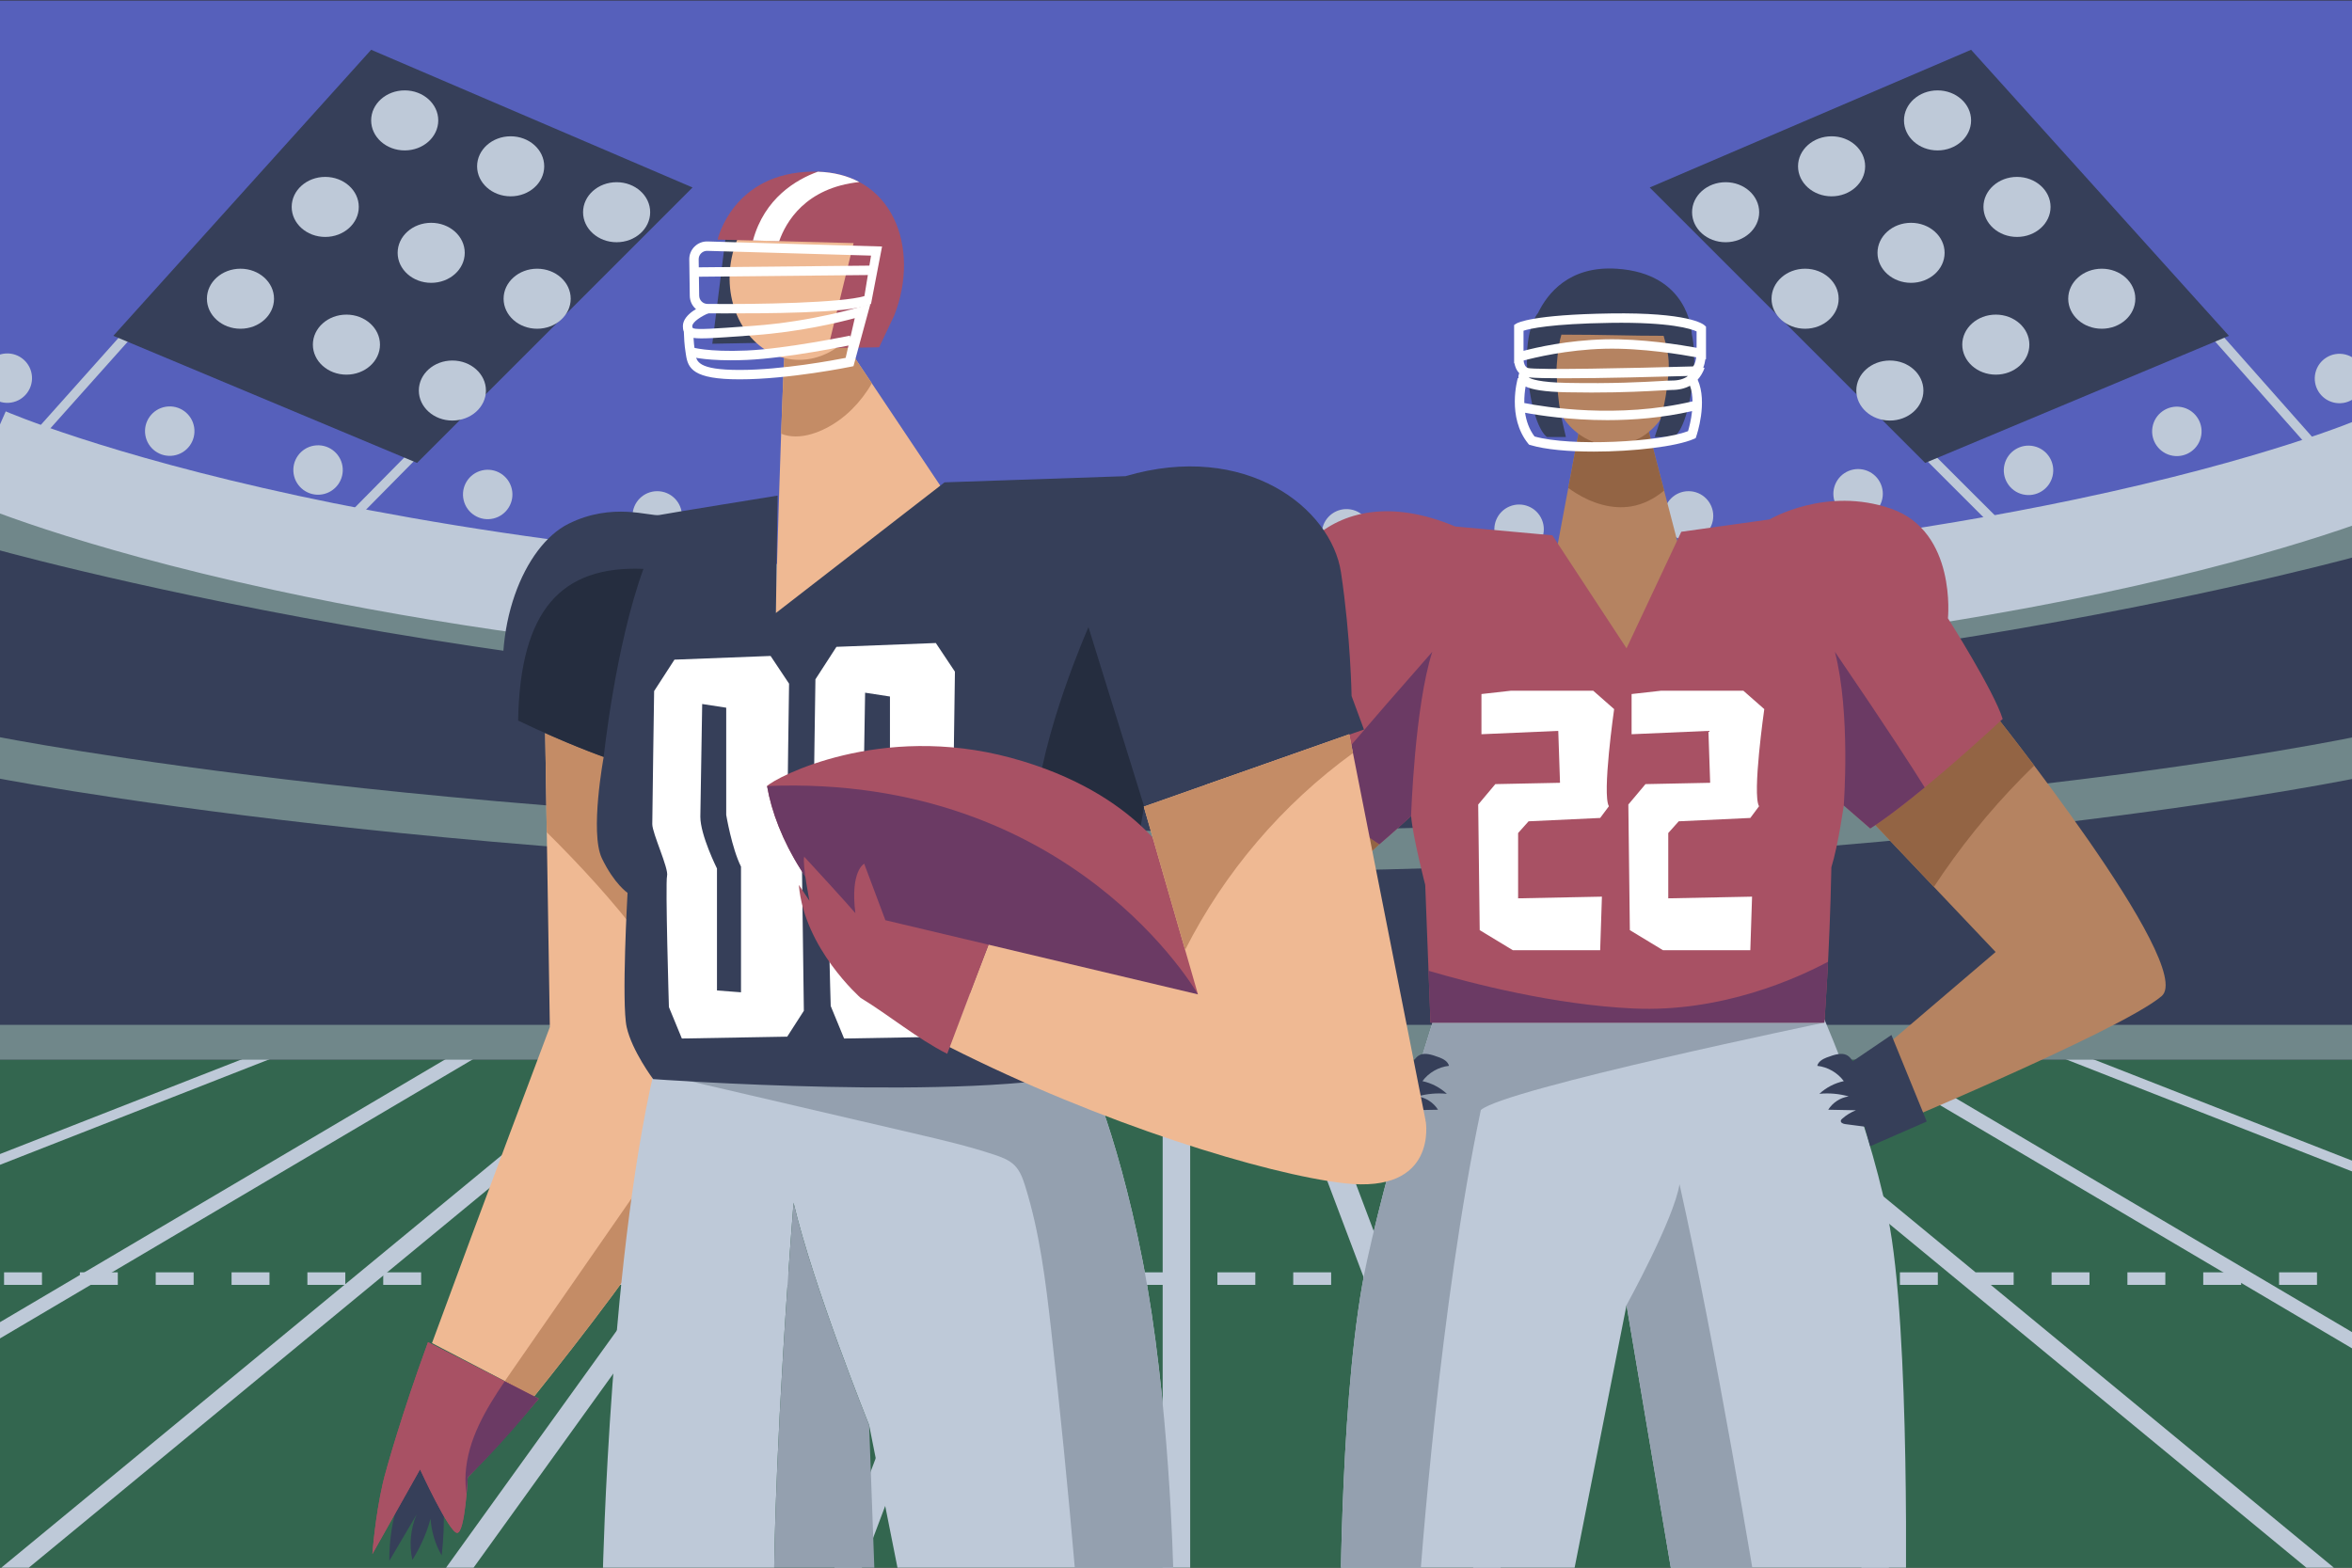 <?xml version="1.0" encoding="utf-8"?>
<!-- Generator: Adobe Illustrator 27.5.0, SVG Export Plug-In . SVG Version: 6.00 Build 0)  -->
<svg version="1.1" xmlns="http://www.w3.org/2000/svg" xmlns:xlink="http://www.w3.org/1999/xlink" x="0px" y="0px"
	 viewBox="0 0 750 500" style="enable-background:new 0 0 750 500;" xml:space="preserve">
<rect x="0" y="0" width="750" height="500" fill="#333333" stroke="none"/>
<g id="BACKGROUND">
	<g>
		<defs>
			<rect id="SVGID_1_" width="750" height="500"/>
		</defs>
		<clipPath id="SVGID_00000057846208592866918880000018337270080125563799_">
			<use xlink:href="#SVGID_1_"  style="overflow:visible;"/>
		</clipPath>
		
			<rect x="-1.782" y="0.16" style="clip-path:url(#SVGID_00000057846208592866918880000018337270080125563799_);fill:#5660BB;" width="754.958" height="270.196"/>
		<path style="clip-path:url(#SVGID_00000057846208592866918880000018337270080125563799_);fill:#363F59;" d="M-29.185,152.152
			c0,0,138.528,70.418,408.825,63.928c233.131-9.869,379.542-47.035,379.542-47.035l-7.884,168.936H-2.156L-29.185,152.152z"/>
		<g style="clip-path:url(#SVGID_00000057846208592866918880000018337270080125563799_);">
			<g>
				<polygon style="fill:#BEC9D8;" points="107.024,172.358 104.903,170.237 212.871,60.843 119.275,21 11.358,141.881 
					9.108,139.897 118.471,17.375 218.102,59.855 				"/>
				<polygon style="fill:#363F59;" points="36.137,107.102 132.993,147.647 220.84,59.8 118.352,15.877 				"/>
				<ellipse style="fill:#BEC9D8;" cx="129.051" cy="38.401" rx="10.699" ry="9.573"/>
				<ellipse style="fill:#BEC9D8;" cx="162.838" cy="53.043" rx="10.699" ry="9.573"/>
				<ellipse style="fill:#BEC9D8;" cx="196.626" cy="67.684" rx="10.699" ry="9.573"/>
				<ellipse style="fill:#BEC9D8;" cx="103.711" cy="65.994" rx="10.699" ry="9.573"/>
				<ellipse style="fill:#BEC9D8;" cx="137.498" cy="80.635" rx="10.699" ry="9.573"/>
				<ellipse style="fill:#BEC9D8;" cx="171.285" cy="95.276" rx="10.699" ry="9.573"/>
				<ellipse style="fill:#BEC9D8;" cx="76.681" cy="95.276" rx="10.699" ry="9.573"/>
				<ellipse style="fill:#BEC9D8;" cx="110.468" cy="109.918" rx="10.699" ry="9.573"/>
				<ellipse style="fill:#BEC9D8;" cx="144.255" cy="124.559" rx="10.699" ry="9.573"/>
			</g>
			<g>
				<polygon style="fill:#BEC9D8;" points="639.866,172.358 641.987,170.237 533.331,61.688 627.772,20.155 735.532,141.881 
					737.782,139.897 628.576,16.53 528.1,60.7 				"/>
				<polygon style="fill:#363F59;" points="710.753,107.102 613.897,147.647 526.05,59.8 628.538,15.877 				"/>
				<ellipse style="fill:#BEC9D8;" cx="617.839" cy="38.401" rx="10.699" ry="9.573"/>
				<ellipse style="fill:#BEC9D8;" cx="584.052" cy="53.043" rx="10.699" ry="9.573"/>
				<ellipse style="fill:#BEC9D8;" cx="550.264" cy="67.684" rx="10.699" ry="9.573"/>
				<ellipse style="fill:#BEC9D8;" cx="643.179" cy="65.994" rx="10.699" ry="9.573"/>
				<ellipse style="fill:#BEC9D8;" cx="609.392" cy="80.635" rx="10.699" ry="9.573"/>
				<ellipse style="fill:#BEC9D8;" cx="575.605" cy="95.276" rx="10.699" ry="9.573"/>
				<ellipse style="fill:#BEC9D8;" cx="670.209" cy="95.276" rx="10.699" ry="9.573"/>
				<ellipse style="fill:#BEC9D8;" cx="636.422" cy="109.918" rx="10.699" ry="9.573"/>
				<ellipse style="fill:#BEC9D8;" cx="602.635" cy="124.559" rx="10.699" ry="9.573"/>
			</g>
		</g>
		<g style="clip-path:url(#SVGID_00000057846208592866918880000018337270080125563799_);">
			<rect x="-2.156" y="337.981" style="fill:#33664F;" width="753.454" height="163.305"/>
			<g>
				<rect x="370.748" y="335.728" style="fill:#BEC9D8;" width="8.772" height="164.431"/>
				<polygon style="fill:#BEC9D8;" points="274.78,500.159 266.008,500.159 328.07,335.728 336.842,335.728 				"/>
				<polygon style="fill:#BEC9D8;" points="150.894,500.159 142.122,500.159 260.495,335.728 269.268,335.728 				"/>
				<polygon style="fill:#BEC9D8;" points="8.988,500.159 0.216,500.159 199.679,335.728 208.451,335.728 				"/>
				<polygon style="fill:#BEC9D8;" points="-93.619,482.139 -102.391,482.139 145.619,335.728 154.391,335.728 				"/>
				<polygon style="fill:#BEC9D8;" points="-29.423,383.03 -38.195,383.03 82.55,335.728 91.322,335.728 				"/>
				<polygon style="fill:#BEC9D8;" points="469.857,500.159 478.629,500.159 416.568,335.728 407.795,335.728 				"/>
				<polygon style="fill:#BEC9D8;" points="593.743,500.159 602.516,500.159 484.142,335.728 475.37,335.728 				"/>
				<polygon style="fill:#BEC9D8;" points="735.649,500.159 744.422,500.159 544.959,335.728 536.186,335.728 				"/>
				<polygon style="fill:#BEC9D8;" points="838.256,482.139 847.028,482.139 599.018,335.728 590.246,335.728 				"/>
				<polygon style="fill:#BEC9D8;" points="774.06,383.03 782.833,383.03 662.088,335.728 653.315,335.728 				"/>
				<g>
					<rect x="-16.797" y="405.808" style="fill:#BEC9D8;" width="6" height="4"/>
					<path style="fill:#BEC9D8;" d="M738.838,409.808h-12.091v-4h12.091V409.808z M714.656,409.808h-12.091v-4h12.091V409.808z
						 M690.475,409.808h-12.091v-4h12.091V409.808z M666.293,409.808h-12.092v-4h12.092V409.808z M642.11,409.808h-12.091v-4h12.091
						V409.808z M617.929,409.808h-12.091v-4h12.091V409.808z M593.747,409.808h-12.091v-4h12.091V409.808z M569.565,409.808h-12.091
						v-4h12.091V409.808z M545.384,409.808h-12.091v-4h12.091V409.808z M521.202,409.808h-12.091v-4h12.091V409.808z
						 M497.02,409.808H484.93v-4h12.091V409.808z M472.839,409.808h-12.091v-4h12.091V409.808z M448.656,409.808h-12.091v-4h12.091
						V409.808z M424.475,409.808h-12.091v-4h12.091V409.808z M400.293,409.808h-12.091v-4h12.091V409.808z M376.111,409.808h-12.091
						v-4h12.091V409.808z M351.93,409.808h-12.091v-4h12.091V409.808z M327.748,409.808h-12.091v-4h12.091V409.808z
						 M303.566,409.808h-12.091v-4h12.091V409.808z M279.384,409.808h-12.091v-4h12.091V409.808z M255.203,409.808h-12.091v-4
						h12.091V409.808z M231.021,409.808H218.93v-4h12.091V409.808z M206.839,409.808h-12.091v-4h12.091V409.808z M182.657,409.808
						h-12.091v-4h12.091V409.808z M158.476,409.808h-12.091v-4h12.091V409.808z M134.294,409.808h-12.091v-4h12.091V409.808z
						 M110.112,409.808H98.021v-4h12.091V409.808z M85.93,409.808H73.839v-4H85.93V409.808z M61.749,409.808H49.658v-4h12.091
						V409.808z M37.566,409.808H25.476v-4h12.091V409.808z M13.385,409.808H1.294v-4h12.091V409.808z"/>
					<rect x="750.93" y="405.808" style="fill:#BEC9D8;" width="6" height="4"/>
				</g>
			</g>
		</g>
		<g style="clip-path:url(#SVGID_00000057846208592866918880000018337270080125563799_);">
			<circle style="fill:#BEC9D8;" cx="374.008" cy="171.298" r="7.884"/>
			<g>
				
					<ellipse transform="matrix(0.161 -0.987 0.987 0.161 192.312 566.47)" style="fill:#BEC9D8;" cx="429.194" cy="170.171" rx="7.884" ry="7.884"/>
				
					<ellipse transform="matrix(0.923 -0.385 0.385 0.923 -27.76 199.256)" style="fill:#BEC9D8;" cx="484.379" cy="169.045" rx="7.884" ry="7.884"/>
				<circle style="fill:#BEC9D8;" cx="538.439" cy="164.54" r="7.884"/>
				
					<ellipse transform="matrix(0.923 -0.385 0.385 0.923 -15.117 239.964)" style="fill:#BEC9D8;" cx="592.498" cy="157.783" rx="7.884" ry="7.884"/>
				
					<ellipse transform="matrix(0.231 -0.973 0.973 0.231 351.644 744.485)" style="fill:#BEC9D8;" cx="646.558" cy="149.899" rx="7.884" ry="7.884"/>
				
					<ellipse transform="matrix(0.161 -0.987 0.987 0.161 446.716 800.285)" style="fill:#BEC9D8;" cx="693.86" cy="137.51" rx="7.884" ry="7.884"/>
				
					<ellipse transform="matrix(0.231 -0.973 0.973 0.231 456.399 818.393)" style="fill:#BEC9D8;" cx="745.667" cy="120.617" rx="7.884" ry="7.884"/>
			</g>
			<g>
				
					<ellipse transform="matrix(0.987 -0.161 0.161 0.987 -23.188 53.404)" style="fill:#BEC9D8;" cx="318.822" cy="170.171" rx="7.884" ry="7.884"/>
				
					<ellipse transform="matrix(0.395 -0.919 0.919 0.395 4.158 344.406)" style="fill:#BEC9D8;" cx="263.637" cy="169.045" rx="7.884" ry="7.884"/>
				<circle style="fill:#BEC9D8;" cx="209.577" cy="164.54" r="7.884"/>
				
					<ellipse transform="matrix(0.973 -0.23 0.23 0.973 -32.091 39.951)" style="fill:#BEC9D8;" cx="155.518" cy="157.783" rx="7.884" ry="7.884"/>
				
					<ellipse transform="matrix(0.987 -0.16 0.16 0.987 -22.701 18.188)" style="fill:#BEC9D8;" cx="101.458" cy="149.899" rx="7.884" ry="7.884"/>
				
					<ellipse transform="matrix(0.987 -0.16 0.16 0.987 -21.328 10.45)" style="fill:#BEC9D8;" cx="54.156" cy="137.51" rx="7.884" ry="7.884"/>
				
					<ellipse transform="matrix(0.987 -0.16 0.16 0.987 -19.29 1.934)" style="fill:#BEC9D8;" cx="2.349" cy="120.617" rx="7.884" ry="7.884"/>
			</g>
		</g>
		<g style="clip-path:url(#SVGID_00000057846208592866918880000018337270080125563799_);">
			<path style="fill:#70878A;" d="M379.64,278.033c-231.111,0-382.71-30.233-384.214-30.539l2.585-12.74
				c1.493,0.303,151.932,30.279,381.629,30.279c229.631,0,371.137-29.96,372.539-30.262l2.744,12.707
				C753.509,247.784,610.791,278.033,379.64,278.033z"/>
			<path style="fill:#70878A;" d="M379.64,223.974c-210.224,0-383.008-49.313-384.729-49.811l3.614-12.487
				c1.704,0.493,172.819,49.298,381.115,49.298c204.964,0,370.479-46.582,372.126-47.052l3.571,12.5
				C753.672,176.897,586.511,223.974,379.64,223.974z"/>
			<path style="fill:#BEC9D8;" d="M379.64,216.08c-74.614,0-185.919-4.848-292.446-27.945
				c-64.429-13.969-96.526-27.972-97.861-28.561l12.5-28.368c0.308,0.135,31.445,13.617,93.297,26.929
				c57.118,12.293,152.842,26.945,284.511,26.945c72.661,0,180.612-4.48,282.258-25.827c60.749-12.758,90.776-25.678,91.072-25.807
				l12.445,28.392c-1.29,0.566-32.316,14.029-95.656,27.439C612.005,201.504,514.79,216.08,379.64,216.08z"/>
			<rect x="-2.156" y="326.868" style="fill:#70878A;" width="753.454" height="11.113"/>
		</g>
	</g>
</g>
<g id="OBJECTS">
	<g>
		<defs>
			<rect id="SVGID_00000036972308975873918780000008832961307714041274_" x="112.721" y="23.76" width="584.518" height="476.399"/>
		</defs>
		<clipPath id="SVGID_00000181779406177678814620000015526010657368457873_">
			<use xlink:href="#SVGID_00000036972308975873918780000008832961307714041274_"  style="overflow:visible;"/>
		</clipPath>
		<g style="clip-path:url(#SVGID_00000181779406177678814620000015526010657368457873_);">
			<g>
				<path style="fill:#B58361;" d="M595.25,260.271l41.108,43.36l-46.176,39.418l5.631,19.146c0,0,80.4-33.371,93.478-44.487
					c11.262-9.573-55.186-92.351-55.186-92.351L595.25,260.271z"/>
				<path style="fill:#936444;" d="M634.105,225.357L595.25,260.27l21.424,22.598c0.982-1.49,1.972-2.975,2.986-4.444
					c8.51-12.336,18.245-23.822,28.999-34.259C640.338,233.123,634.105,225.357,634.105,225.357z"/>
			</g>
			<g>
				<path style="fill:#BEC9D8;" d="M458.975,319.398c0,0-14.641,44.486-23.088,82.779c-8.447,38.292-8.447,110.934-8.447,110.934
					h72.079l19.146-96.857l16.894,100.235h72.079c0,0,1.689-92.915-5.631-128.391c-7.321-35.477-22.525-68.138-22.525-68.138
					L458.975,319.398z"/>
				<g>
					<path style="fill:#94A0AF;" d="M494.587,319.564l-35.612-0.166c0,0-14.641,44.486-23.088,82.779
						c-8.447,38.292-8.447,110.935-8.447,110.935h24.647c1.003-14.558,7.076-96.924,20.121-159.081
						c7.602-6.757,109.527-27.874,109.527-27.874L494.587,319.564z"/>
					<path style="fill:#94A0AF;" d="M535.559,377.681c-1.689,10.981-16.894,38.574-16.894,38.574l16.894,100.235h25.956
						C559.693,505.332,547.266,429.972,535.559,377.681z"/>
				</g>
			</g>
			<g>
				<polygon style="fill:#B58361;" points="504.963,129.627 495.953,177.68 490.697,208.088 543.631,206.211 523.358,128.501 				
					"/>
				<path style="fill:#936444;" d="M500.088,155.626c0.764,0.554,1.539,1.092,2.341,1.593c5.246,3.284,11.538,5.3,17.646,4.306
					c3.923-0.639,7.527-2.499,10.573-5.075l-6.312-24.197l-19.842-0.13L500.088,155.626z"/>
			</g>
			<g>
				<path style="fill:#B58361;" d="M396.469,230.988c0,0-41.671,66.448-44.486,70.953c-2.816,4.505-10.136,18.02-1.689,23.651
					c8.447,5.631,94.604,38.855,94.604,38.855l6.194-21.962l-47.865-38.855l36.603-34.35L396.469,230.988z"/>
				<path style="fill:#936444;" d="M389.213,242.559c9.702,15.94,18.614,32.359,26.678,49.187l23.938-22.465l-42.496-37.529
					l-0.941-0.641C395.927,231.852,393.163,236.259,389.213,242.559z"/>
			</g>
			<g>
				<ellipse style="fill:#B58361;" cx="514.161" cy="118.74" rx="20.085" ry="23.276"/>
				<path style="fill:#363F59;" d="M539.499,106.659c-0.049-1.225-1.166-19.504-24.024-20.955
					c-15.027-0.954-22.015,7.787-25.119,14.291l-0.034-0.026c0,0-4.88,5.631-3.003,21.399c1.877,15.767,6.007,18.02,6.007,18.02
					h6.007c-1.126-5.256-2.628-9.385-3.003-21.398c-0.013-0.42,0.375-7.508,1.572-11.261c13.069-0.001,22.435,0.391,32.59,0.374
					c1.606,5.633,1.851,8.079,1.502,12.389c-1.126,13.89-4.856,19.897-4.184,19.897h6.007c0,0,4.13-2.253,6.007-18.02
					C540.601,114.825,540.215,110.033,539.499,106.659z"/>
				<path style="fill:#FFFFFF;" d="M544.004,114.578v-10.39l-0.488-0.446c-0.466-0.425-5.254-4.14-29.94-3.771
					c-24.86,0.371-29.605,2.946-30.065,3.238l-0.694,0.442v10.228c-0.024,0.316-0.023,0.671,0,1.051v0.95l0.11-0.033
					c0.195,1.117,0.653,2.292,1.533,3.202c-0.216,0.47-0.328,1.008-0.244,1.586l-0.213-0.062c-0.147,0.506-3.52,12.487,3.277,20.884
					l0.29,0.358l0.441,0.134c4.793,1.452,12.306,2.085,20.248,2.085c12.586-0.001,26.245-1.589,31.841-4.022l0.604-0.262
					l0.216-0.622c0.154-0.446,3.676-10.808,0.427-18.033c0.908-1.014,1.654-2.237,2.193-3.72l-0.411-0.15
					c0.309-0.74,0.54-1.634,0.693-2.686L544.004,114.578z M539.713,128.011c-23.814,5.631-47.173,1.809-53.65,0.531
					c-0.033-2.106,0.193-3.968,0.418-5.26c2.015,0.96,5.831,1.694,13.197,1.838c2.775,0.055,5.386,0.078,7.833,0.078
					c10.403,0,17.842-0.422,22.223-0.67c1.621-0.092,2.792-0.158,3.386-0.158c2.258,0,4.174-0.466,5.782-1.34
					C539.464,124.576,539.686,126.298,539.713,128.011z M498.63,120.65c12.474,0,30.808-0.482,39.624-0.737
					c-1.288,0.979-2.96,1.457-5.135,1.457c-0.679,0-1.823,0.065-3.556,0.163c-5.372,0.305-15.372,0.872-29.827,0.588
					c-8.91-0.175-11.555-1.255-12.306-1.751C489.551,120.571,493.615,120.65,498.63,120.65z M539.858,116.864l-0.025,0
					c-19.042,0.565-50.197,1.19-52.674,0.496c-0.935-0.401-1.232-1.531-1.322-2.37c3.306-0.891,13.8-3.458,25.921-3.761
					c11.914-0.299,25.008,1.944,29.123,2.716C540.583,116.164,540.002,116.752,539.858,116.864z M485.816,105.479
					c2.015-0.66,8.748-2.224,27.805-2.508c19.183-0.286,25.707,1.95,27.384,2.727v5.219c-4.659-0.857-17.542-2.982-29.32-2.687
					c-11.748,0.294-21.787,2.59-25.868,3.657V105.479z M489.328,139.209c-1.758-2.325-2.632-5.003-3.015-7.566
					c4.511,0.846,14.235,2.354,26.22,2.354c8.263,0,17.6-0.737,27.036-2.883c-0.297,2.828-0.954,5.287-1.287,6.399
					C529.127,140.999,501.009,142.493,489.328,139.209z"/>
			</g>
			<g>
				<g>
					<polygon style="fill:#363F59;" points="425.751,359.379 437.576,328.408 452.499,339.67 444.615,367.826 					"/>
					<path style="fill:#363F59;" d="M444.158,357.647c-0.157,0.578-0.269,1.303,0.194,1.684c0.331,0.272,0.811,0.231,1.236,0.176
						c2.506-0.326,5.012-0.653,7.518-0.979c0.668-0.087,1.541-0.43,1.426-1.094c-0.046-0.267-0.255-0.471-0.458-0.65
						c-1.279-1.132-2.755-2.041-4.342-2.674c2.939-0.057,5.879-0.115,8.818-0.172c-1.418-2.269-3.867-3.865-6.515-4.246
						c3.024-0.855,6.208-1.138,9.336-0.831c-2.174-2.008-4.894-3.42-7.788-4.042c1.984-2.702,5.133-4.517,8.466-4.878
						c-0.328-1.357-1.711-2.161-3.014-2.663c-5.71-2.2-7.529-1.457-9.606,4.062C447.417,346.688,445.655,352.131,444.158,357.647z"
						/>
				</g>
				<g>
					<polygon style="fill:#363F59;" points="614.396,357.69 603.134,330.097 589.033,339.67 596.376,365.574 					"/>
					<path style="fill:#363F59;" d="M597.374,357.647c0.157,0.578,0.269,1.303-0.194,1.684c-0.331,0.272-0.811,0.231-1.236,0.176
						c-2.506-0.326-5.012-0.653-7.518-0.979c-0.668-0.087-1.541-0.43-1.426-1.094c0.046-0.267,0.255-0.471,0.458-0.65
						c1.279-1.132,2.755-2.041,4.342-2.674c-2.939-0.057-5.879-0.115-8.818-0.172c1.418-2.269,3.867-3.865,6.515-4.246
						c-3.024-0.855-6.208-1.138-9.336-0.831c2.174-2.008,4.894-3.42,7.788-4.042c-1.984-2.702-5.133-4.517-8.466-4.878
						c0.328-1.357,1.711-2.161,3.014-2.663c5.71-2.2,7.529-1.457,9.606,4.062C594.116,346.688,595.878,352.131,597.374,357.647z"/>
				</g>
			</g>
			<g>
				<path style="fill:#A85164;" d="M495.015,170.734l23.651,36.04l17.457-37.166l28.156-3.942c0,0,18.02-10.699,38.855-3.379
					c20.835,7.321,18.02,34.913,18.02,34.913s14.641,23.088,17.457,32.098c-29.845,27.593-42.234,34.913-42.234,34.913l-8.447-7.32
					c0,0-1.689,12.389-3.942,19.709c-0.563,28.156-2.253,49.555-2.253,49.555H456.159l-1.689-43.923c0,0-3.942-15.204-4.505-21.962
					c-6.757,6.194-10.136,9.01-10.136,9.01s-45.613-30.972-48.991-34.913c5.068-19.146,16.894-31.535,16.894-31.535
					c-4.505-18.583,14.641-52.37,56.312-34.913L495.015,170.734z"/>
				<g>
					<path style="fill:#6B3A64;" d="M417.269,253.767c11.583,8.059,22.56,15.513,22.56,15.513s3.379-2.816,10.136-9.01
						c0,0,1.126-34.913,6.757-52.37C434.627,232.992,422.752,247.115,417.269,253.767z"/>
					<path style="fill:#6B3A64;" d="M596.376,264.212c0,0,5.316-3.142,17.368-13.061c-3.206-5.17-11.303-17.865-28.63-43.251
						c5.068,19.709,2.816,48.991,2.816,48.991L596.376,264.212z"/>
					<path style="fill:#6B3A64;" d="M520.918,321.65c-25.205-1.163-51.477-7.934-65.395-12.037l0.636,16.543h125.576
						c0,0,0.591-7.484,1.19-19.419C573.315,311.882,549.132,322.953,520.918,321.65z"/>
				</g>
				<g>
					<path style="fill:#FFFFFF;" d="M471.364,256.598l0.48,40.061l10.578,6.409h27.836l0.557-17.09l-26.723,0.534v-20.828
						l3.34-3.738l22.826-1.068c0,0,0,0,2.784-3.738c-2.227-3.738,1.67-30.975,1.67-30.975l-6.681-5.875h-26.166l-9.464,1.068v12.817
						l24.496-1.068l0.557,16.556l-20.625,0.421L471.364,256.598z"/>
					<path style="fill:#FFFFFF;" d="M519.242,256.598l0.48,40.061l10.578,6.409h27.836l0.557-17.09l-26.723,0.534v-20.828
						l3.34-3.738l22.826-1.068c0,0,0,0,2.784-3.738c-2.227-3.738,1.67-30.975,1.67-30.975l-6.681-5.875h-26.166l-9.464,1.068v12.817
						l24.496-1.068l0.557,16.556l-20.625,0.421L519.242,256.598z"/>
				</g>
			</g>
		</g>
		<g style="clip-path:url(#SVGID_00000181779406177678814620000015526010657368457873_);">
			<g>
				<path style="fill:#363F59;" d="M133.622,465.449c1.219-1.677,4.139-0.31,6.207-0.175c1.864,10.148,2.207,20.574,1.014,30.822
					c-2.062-3.571-3.284-7.623-3.542-11.738c-1.268,4.642-3.232,9.094-5.806,13.16c-1.087-4.816-0.6-9.974,1.37-14.5
					c-2.906,4.932-5.813,9.864-8.719,14.796c-0.068-6.493,0.948-12.995,2.994-19.158
					C127.14,478.655,130.199,470.158,133.622,465.449z"/>
				<g>
					<path style="fill:#EFB993;" d="M175.336,327.563l-1.689-106.43l54.904,2.534c0,0,15.204,63.351-10.981,157.11
						c-11.834,19.408-31.89,45.445-47.237,64.588l-32.58-16.998C153.477,385.49,175.336,327.563,175.336,327.563z"/>
				</g>
				<g>
					<path style="fill:#C48C66;" d="M173.647,221.134l51.807,6.851l3.838,96.77c-0.567,4.083-1.213,8.269-1.943,12.548
						c-12.037-27.312-31.56-50.613-52.999-71.866L173.647,221.134z"/>
					<path style="fill:#C48C66;" d="M163.444,436.918c15.847-22.846,31.695-45.691,47.542-68.537l7.895,7.592
						c-0.426,1.593-0.861,3.193-1.311,4.805c-11.834,19.407-31.89,45.445-47.237,64.588l-9.398-4.799
						C161.768,439.341,162.607,438.124,163.444,436.918z"/>
					<path style="fill:#C48C66;" d="M149.146,471.267c0-0.004,0-0.008,0.001-0.012C149.146,471.26,149.146,471.261,149.146,471.267z
						"/>
					<path style="fill:#A85164;" d="M149.146,471.255c0.003-0.059,0.005-0.096,0.005-0.096S149.149,471.198,149.146,471.255z"/>
				</g>
			</g>
			<path style="fill:#A85164;" d="M145.773,488.897c-2.534,0-11.826-20.272-11.826-20.272l-15.204,27.03
				c0,0,0.845-11.826,3.379-22.806c0.87-3.769,6.141-22.357,14.36-44.768l35.289,18.02c-13.139,15.392-22.619,25.059-22.619,25.059
				S148.307,488.897,145.773,488.897z"/>
			<g>
				<g>
					<path style="fill:#BEC9D8;" d="M246.858,501.849H192.23c0,0,2.295-105.866,17.787-166.12l134.838,1.126
						c0,0,10.902,21.398,19.508,65.322c8.607,43.923,9.754,98.546,9.754,98.546h-87.788l-9.18-46.176
						c0,0-17.908-44.486-24.102-70.953C247.455,455.774,246.911,494.913,246.858,501.849z"/>
					<path style="fill:#94A0AF;" d="M246.858,501.849c0.053-6.936,0.597-46.074,6.189-118.255
						c6.194,26.467,24.102,70.953,24.102,70.953l1.721,47.302H246.858z"/>
				</g>
				<path style="fill:#94A0AF;" d="M267.314,336.207l77.541,0.648c0,0,10.902,21.398,19.508,65.322
					c8.607,43.923,9.754,98.546,9.754,98.546h-31.327c-2.198-25.584-4.731-51.14-7.613-76.656
					c-1.743-15.431-3.632-30.951-8.267-45.772c-0.749-2.393-1.622-4.854-3.396-6.627c-1.717-1.717-4.083-2.592-6.388-3.359
					c-8.391-2.792-17.017-4.803-25.629-6.809c-27.527-6.415-55.055-12.829-82.582-19.244L267.314,336.207z"/>
			</g>
			<g>
				<path style="fill:#EFB993;" d="M268.251,107.665l32.942,49.273c0,0,1.689,7.884-4.223,17.738
					c-5.913,9.855-49.836,27.03-49.836,27.03s2.534-92.07,3.379-92.07C251.357,109.636,268.251,107.665,268.251,107.665z"/>
				<path style="fill:#C48C66;" d="M250.513,109.636c0.845,0,17.738-1.971,17.738-1.971l9.759,14.596
					c-0.458,0.788-0.937,1.566-1.446,2.325c-3.79,5.658-9.066,10.427-15.371,13.001c-3.197,1.306-6.737,2.039-10.122,1.351
					c-0.676-0.137-1.338-0.357-1.983-0.618C249.652,122.347,250.199,109.636,250.513,109.636z"/>
			</g>
			<g>
				<polygon style="fill:#363F59;" points="231.648,73.596 227.143,109.636 242.066,109.354 245.726,72.47 				"/>
				
					<ellipse transform="matrix(0.116 -0.993 0.993 0.116 139.131 331.306)" style="fill:#EFB993;" cx="255.587" cy="87.534" rx="27.162" ry="22.994"/>
				<g>
					<g>
						<path style="fill:#A85164;" d="M272.193,77.538l-43.36-1.126c0,0,4.786-21.399,30.408-21.68
							c25.622-0.282,34.35,24.496,25.904,45.894c-5.631,11.826-4.786,10.136-4.786,10.136l-16.33,0.282L272.193,77.538z"/>
						<path style="fill:#FFFFFF;" d="M260.789,54.762c5.119,0.151,9.527,1.328,13.218,3.297
							c-17.217,1.841-23.42,12.813-25.545,18.862l-8.363-0.217C243.77,63.153,253.947,57.249,260.789,54.762z"/>
					</g>
					<g>
						<path style="fill:#FFFFFF;" d="M225.55,99.932c-3.093-0.036-5.551-2.49-5.595-5.588l-0.163-11.59
							c-0.021-1.56,0.578-3.022,1.689-4.117c1.112-1.095,2.601-1.673,4.142-1.628l55.647,1.613l-3.523,18.305l-0.769,0.32
							c-6.519,2.716-34.064,2.708-46.02,2.708C227.702,99.955,225.643,99.933,225.55,99.932z M277.756,81.522l-52.22-1.514
							c-0.722-0.028-1.426,0.25-1.95,0.767c-0.523,0.515-0.805,1.203-0.795,1.938l0.163,11.589c0.021,1.458,1.176,2.613,2.63,2.63
							c15.979,0.184,42.937-0.342,50.057-2.492L277.756,81.522z"/>
						<path style="fill:#FFFFFF;" d="M218.722,113.064c-0.031-0.217-0.061-0.434-0.097-0.648c-0.395-2.367-0.523-5.083-0.564-6.622
							c-0.256-0.604-0.302-1.243-0.302-1.79c0-3.921,6.048-6.493,7.26-6.969l1.097,2.793c-2.246,0.886-5.358,2.83-5.358,4.177
							c0,0.363,0.03,0.52,0.035,0.563h0.247c0,0.004,0,0.053,0.001,0.142c1.443,0.502,7.275,0.077,16.51-0.596l2.716-0.198
							c19.012-1.377,34.14-6.081,34.29-6.129l2.984-0.822l-5.389,19.819l-0.805,0.172c-0.173,0.037-19.733,4.034-35.476,4.034
							C221.033,120.991,219.363,117.555,218.722,113.064z M272.567,101.474c-5.363,1.447-17.627,4.388-32.082,5.435l-2.714,0.197
							c-9.555,0.697-14.133,1.031-16.621,0.665c0.077,1.297,0.209,2.803,0.434,4.152c0.039,0.237,0.074,0.476,0.108,0.716
							c0.376,2.631,0.764,5.351,14.18,5.351c13.513,0,30.229-3.143,33.787-3.85L272.567,101.474z"/>
						<path style="fill:#FFFFFF;" d="M233.051,114.911c1.559,0,3.268-0.035,5.138-0.116c12.925-0.562,32.632-4.643,33.465-4.817
							l-0.612-2.937c-0.201,0.042-20.304,4.205-32.983,4.756c-12.409,0.538-17.438-1.037-17.487-1.053l-0.942,2.848
							C219.817,113.655,223.711,114.911,233.051,114.911z"/>
						
							<rect x="220.948" y="85.048" transform="matrix(1 -0.01 0.01 1 -0.832 2.441)" style="fill:#FFFFFF;" width="57.723" height="3"/>
					</g>
				</g>
			</g>
			<g>
				<g>
					<path style="fill:#363F59;" d="M301.193,153.841l-53.778,41.671l0.563-37.447c0,0-34.913,5.631-37.729,6.194
						c-2.816,0.563-14.923-4.223-29.001,2.816s-25.059,33.224-19.428,61.098c17.738,8.728,30.69,13.233,30.69,13.233
						s-4.505,24.214-0.563,32.379c3.942,8.165,8.165,10.981,8.165,10.981s-1.971,35.195-0.282,42.797
						c1.689,7.602,8.447,16.612,8.447,16.612s101.925,7.32,139.935-2.253c11.544-53.496,16.612-84.749,16.612-84.749l70.108-24.496
						l-3.942-10.699c0,0-0.281-18.864-3.379-39.418c-3.097-20.554-30.408-41.952-68.701-30.69L301.193,153.841z"/>
					<g>
						<path style="fill:#252D3F;" d="M205.182,181.434c-9.01,24.777-12.67,59.972-12.67,59.972s-11.324-3.939-27.295-11.586
							C165.847,194.701,178.836,180.358,205.182,181.434z"/>
						<path style="fill:#252D3F;" d="M329.573,344.95c-0.208-14.117-0.824-64.6,0.622-85.806
							c1.689-24.777,16.894-59.128,16.894-59.128l17.738,57.157c0,0-5.068,31.253-16.612,84.749
							C343.045,343.224,336.688,344.212,329.573,344.95z"/>
					</g>
				</g>
				<g>
					<path style="fill:#FFFFFF;" d="M212.713,279.353c-0.589,2.358,0.59,41.85,0.59,41.85l4.126,10.02l33.598-0.589l5.305-8.252
						l-0.589-44.797c0,0-4.715-9.431-4.715-14.146c0-4.715,0.59-45.386,0.59-45.386l-5.894-8.842l-30.65,1.179l-6.484,10.02
						c0,0-0.589,39.492-0.589,42.439C207.997,265.796,213.302,276.996,212.713,279.353z M223.323,260.491l0.589-35.955l7.663,1.179
						v34.187c0,0,1.768,10.61,4.715,16.504v40.082l-7.663-0.59v-38.903C228.627,276.996,223.323,266.386,223.323,260.491z"/>
					<path style="fill:#FFFFFF;" d="M264.287,277.599c-0.609,2.438,0.609,43.265,0.609,43.265l4.266,10.359l34.734-0.609
						l5.484-8.531l-0.609-46.312c0,0-4.875-9.75-4.875-14.625c0-4.875,0.609-46.921,0.609-46.921l-6.094-9.14l-31.687,1.219
						l-6.703,10.359c0,0-0.609,40.827-0.609,43.874C259.412,263.584,264.896,275.162,264.287,277.599z M275.255,258.1l0.609-37.171
						l7.922,1.219v35.343c0,0,1.828,10.969,4.875,17.062v41.437l-7.922-0.609v-40.218C280.74,275.162,275.255,264.193,275.255,258.1
						z"/>
				</g>
			</g>
			<path style="fill:#A85164;" d="M145.773,488.897c-2.534,0-11.826-20.272-11.826-20.272l-15.204,27.03
				c0,0,0.845-11.826,3.379-22.806c0.87-3.769,6.141-22.357,14.36-44.768l35.289,18.02c-13.139,15.392-22.619,25.059-22.619,25.059
				S148.307,488.897,145.773,488.897z"/>
			<path style="fill:#6B3A64;" d="M148.479,469.968c0.66-10.767,6.341-20.384,12.456-29.4l10.834,5.533
				c-12.039,15.017-22.619,25.059-22.619,25.059s-0.002,0.037-0.005,0.096c0,0.003,0,0.008-0.001,0.012
				c-0.025,0.481-0.136,2.533-0.358,5.077C148.447,474.241,148.349,472.09,148.479,469.968z"/>
			<g>
				<g>
					<path style="fill:#A85164;" d="M375.244,277.727c0,0-11.262-24.777-52.933-36.04s-74.895,6.194-77.71,9.01
						c2.816,16.33,14.078,37.166,35.477,52.933c21.398,15.767,108.682,18.02,108.682,18.02L375.244,277.727z"/>
					<path style="fill:#6B3A64;" d="M382.001,317.146l6.054,4.484c-8.234-0.252-87.696-3.054-107.979-17.999
						c-21.399-15.767-32.661-36.603-35.477-52.933C342.02,246.756,382.001,317.146,382.001,317.146z"/>
				</g>
				<g>
					<g>
						<path style="fill:#EFB993;" d="M382.001,317.146l-17.269-59.878l65.51-23.088l24.402,123.511c0,0,3.942,23.088-25.904,19.709
							c-24.89-2.818-77.586-18.954-126.081-43.504l12.563-32.596L382.001,317.146z"/>
						<path style="fill:#A85164;" d="M254.736,282.232c3.379,5.068,3.379,5.068,3.379,5.068s-2.252-11.262-1.689-14.078
							c13.515,14.641,16.33,18.02,16.33,18.02c-1.689-13.515,2.816-15.767,2.816-15.767l6.757,18.02l32.893,7.805l-13.183,34.804
							c-9.655-4.888-18.524-12.316-27.593-17.832C274.445,318.272,256.426,302.504,254.736,282.232z"/>
					</g>
					<path style="fill:#C48C66;" d="M377.91,302.958l-13.178-45.691l65.51-23.088l1.187,6.009
						C408.967,256.488,390.419,278.181,377.91,302.958z"/>
				</g>
			</g>
		</g>
	</g>
</g>
</svg>
